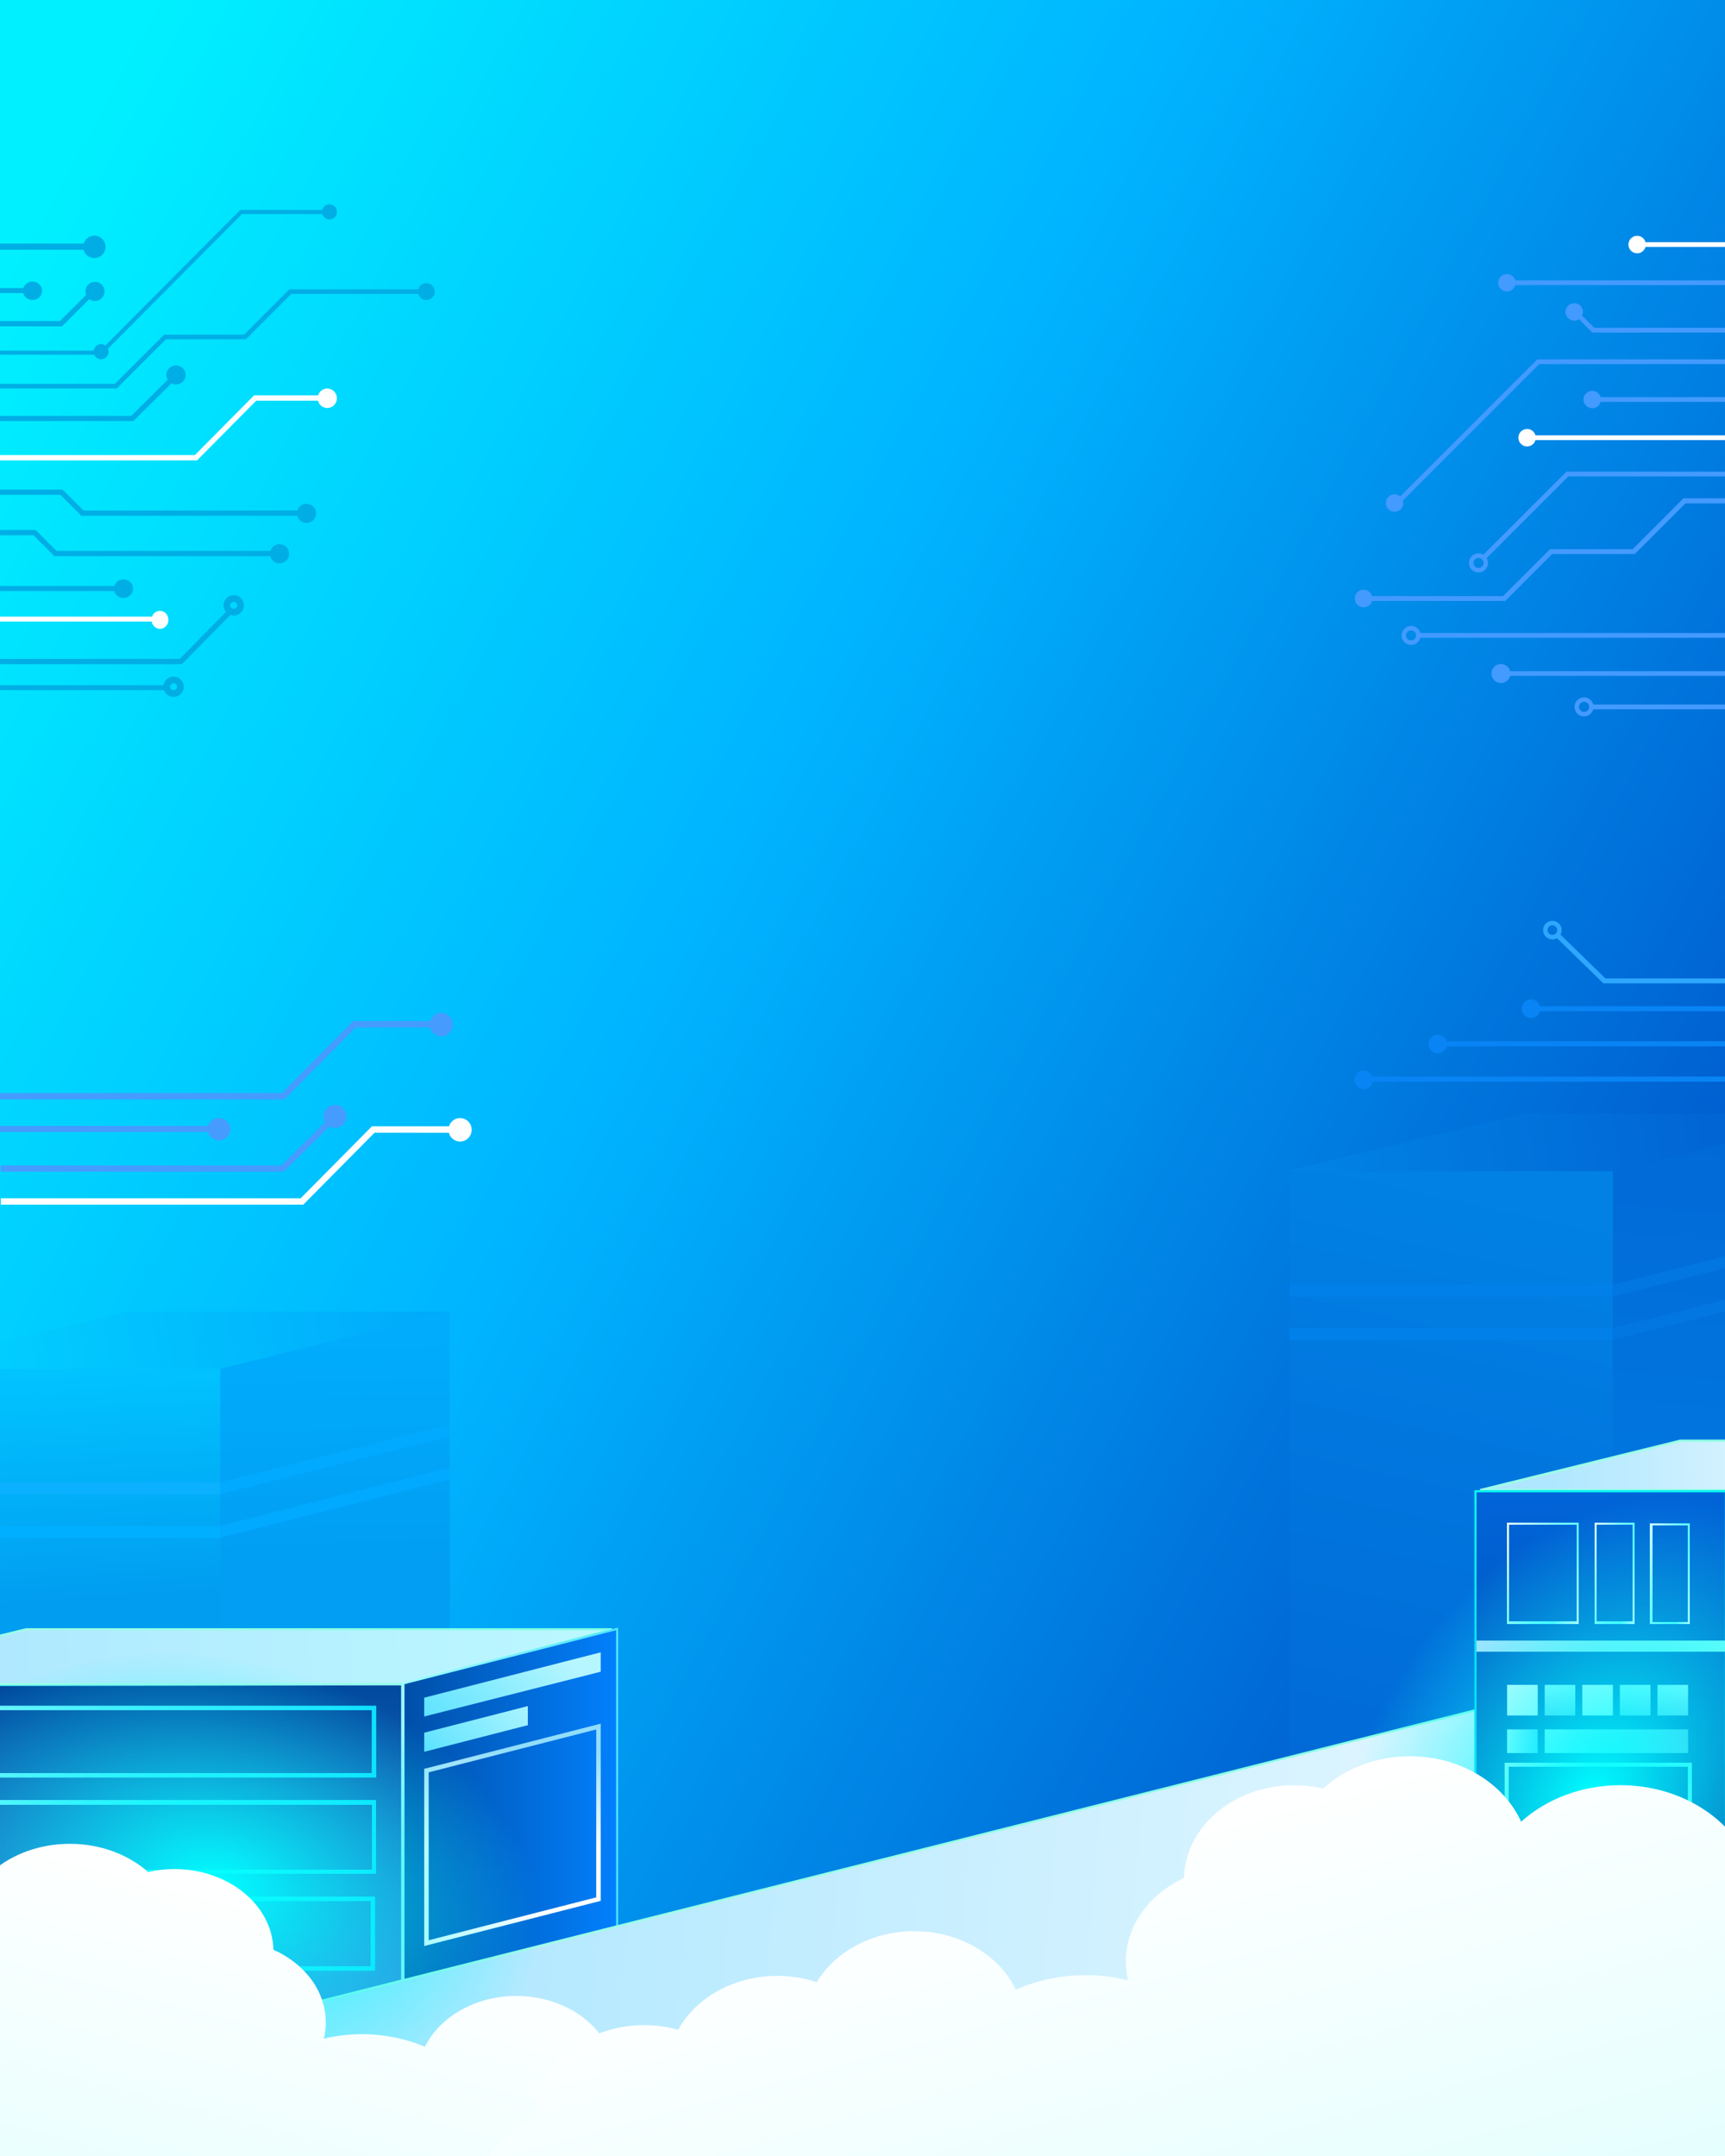<svg width="768" height="960" viewBox="0 0 768 960" fill="none" xmlns="http://www.w3.org/2000/svg">
<g clip-path="url(#clip0_830_62315)">
<g clip-path="url(#clip1_830_62315)">
<rect width="768" height="960" fill="url(#paint0_linear_830_62315)"/>
<g filter="url(#filter0_d_830_62315)">
<path fill-rule="evenodd" clip-rule="evenodd" d="M689.002 414.142C689.002 415.325 689.961 416.284 691.143 416.284C692.326 416.284 693.285 415.325 693.285 414.142C693.285 412.959 692.326 412 691.143 412C689.961 412 689.002 412.959 689.002 414.142ZM687.002 414.142C687.002 416.429 688.856 418.284 691.143 418.284C691.888 418.284 692.587 418.087 693.191 417.743L713.85 437.865L961.867 437.865L961.867 435.677L714.771 435.677L694.759 416.164C695.094 415.566 695.285 414.876 695.285 414.142C695.285 411.854 693.431 410 691.143 410C688.856 410 687.002 411.854 687.002 414.142Z" fill="#2DA7FF"/>
</g>
<path d="M644.062 463.651L811 463.651L811 465.908L644.119 465.908C643.659 467.68 642.067 469 640.161 469C637.884 469 636.046 467.149 636.046 464.858C636.046 462.578 637.884 460.716 640.161 460.716C641.999 460.716 643.547 461.958 644.062 463.651Z" fill="#0884F5"/>
<path d="M603.002 480.858C603.002 478.578 604.845 476.716 607.128 476.716C608.882 476.716 610.366 477.822 610.961 479.368L820.637 479.368L820.637 481.626L611.164 481.626C610.804 483.544 609.129 485 607.116 485C604.845 485 603.002 483.149 603.002 480.858Z" fill="#0884F5"/>
<path fill-rule="evenodd" clip-rule="evenodd" d="M681.604 453.284C679.317 453.284 677.462 451.429 677.462 449.142C677.462 446.854 679.317 445 681.604 445C683.502 445 685.101 446.276 685.591 448.016L858.199 448.016V450.275L685.589 450.275C685.096 452.012 683.499 453.284 681.604 453.284Z" fill="#0884F5"/>
<path d="M-45.844 609.434H108.69V1141.34L-45.844 1142.36V609.434Z" fill="url(#paint1_linear_830_62315)"/>
<path d="M57.273 584H200.712L98.474 609.432H-47L57.273 584Z" fill="url(#paint2_linear_830_62315)"/>
<path d="M98.07 609.5L200.202 584.014V1130.8H98.07V609.5Z" fill="url(#paint3_linear_830_62315)"/>
<path d="M-45.84 660.053H98.11V665.385L-45.84 665.385V660.053Z" fill="#0BB1FE"/>
<path d="M-45.984 679.381L98.109 679.381V684.713H-45.984V679.381Z" fill="#00AFFF"/>
<path d="M97.965 660.05L200.203 634.109V639.442L97.965 665.383V660.05Z" fill="#01A9FF"/>
<path d="M97.965 679.382L200.203 653.439V658.771L97.965 684.714V679.382Z" fill="#01A9FF"/>
<path d="M574.156 521.434H728.69V1053.34L574.156 1054.36V521.434Z" fill="url(#paint4_linear_830_62315)"/>
<path d="M677.273 496H820.712L718.474 521.432H573L677.273 496Z" fill="url(#paint5_linear_830_62315)"/>
<path d="M718.07 521.5L820.202 496.014V1042.8H718.07V521.5Z" fill="url(#paint6_linear_830_62315)"/>
<path d="M574.16 572.053H718.11V577.385L574.16 577.385V572.053Z" fill="#0280EA"/>
<path d="M574.016 591.381L718.109 591.381V596.713H574.016V591.381Z" fill="#0280EA"/>
<path d="M717.965 572.05L820.203 546.109V551.442L717.965 577.383V572.05Z" fill="#0276E1"/>
<path d="M717.965 591.382L820.203 565.439V570.771L717.965 596.714V591.382Z" fill="#0276E1"/>
<g style="mix-blend-mode:overlay">
<path d="M149.16 502.188C152.005 502.188 154.304 499.912 154.304 497.094C154.304 494.277 152.005 492 149.16 492C146.315 492 144.017 494.277 144.017 497.094C144.017 498.024 144.283 498.885 144.732 499.634L125.223 518.955L0.367 518.955L0.367 521.73L126.372 521.73L146.736 501.563C147.464 501.952 148.277 502.188 149.16 502.188Z" fill="#469BFF"/>
</g>
<g style="mix-blend-mode:overlay">
<path d="M92.6 501.354L-2.7974e-07 501.354L-1.61706e-07 504.055L92.53 504.054C93.104 506.174 95.093 507.754 97.474 507.754C100.318 507.754 102.615 505.54 102.615 502.799C102.615 500.072 100.318 497.844 97.474 497.844C95.177 497.844 93.244 499.329 92.6 501.354Z" fill="#469BFF"/>
</g>
<g style="mix-blend-mode:overlay" filter="url(#filter1_d_830_62315)">
<path d="M199.839 504.377C200.417 506.626 202.419 508.292 204.829 508.292C207.676 508.292 210.002 505.957 210.002 503.067C210.002 500.177 207.69 497.843 204.829 497.843C202.503 497.843 200.572 499.394 199.909 501.516L165.586 501.516L133.871 533.547L0.367 533.547L0.367 536.395L135.041 536.395L166.756 504.363L199.839 504.377Z" fill="white"/>
</g>
<g style="mix-blend-mode:overlay">
<path d="M191.472 457.535C192.05 459.785 194.051 461.45 196.462 461.45C199.309 461.45 201.635 459.115 201.635 456.225C201.635 453.336 199.323 451.001 196.462 451.001C194.136 451.001 192.205 452.553 191.542 454.674L157.219 454.674L125.504 486.705L-8 486.705L-8 489.553L126.674 489.553L158.389 457.521L191.472 457.535Z" fill="#469BFF"/>
</g>
<g style="mix-blend-mode:overlay">
<g style="mix-blend-mode:overlay" filter="url(#filter2_d_830_62315)">
<path d="M732.616 107.832L878.43 107.832L878.43 109.953L732.616 109.953C732.15 111.587 730.665 112.785 728.894 112.785C726.752 112.785 725.002 111.046 725.002 108.893C725.002 106.74 726.741 105.001 728.894 105.001C730.676 105.001 732.15 106.199 732.616 107.832Z" fill="white"/>
</g>
<path d="M610.842 265.434L669.246 265.434L690.107 244.573L726.876 244.573L749.497 221.952L891.344 221.952L891.344 224.073L750.377 224.073L727.756 246.694L690.987 246.694L670.126 267.555L610.842 267.555C610.376 269.188 608.891 270.387 607.12 270.387C604.978 270.387 603.228 268.647 603.228 266.495C603.228 264.352 604.967 262.602 607.12 262.602C608.902 262.613 610.376 263.811 610.842 265.434Z" fill="#439AFF"/>
<path d="M704.772 138.893C704.772 139.487 704.624 140.038 704.391 140.547L709.81 145.967L838.75 145.967L838.75 148.088L708.93 148.088L703.001 142.159C702.397 142.552 701.665 142.785 700.891 142.785C698.749 142.785 696.999 141.046 696.999 138.893C696.999 136.74 698.738 135.001 700.891 135.001C703.033 135.001 704.772 136.74 704.772 138.893Z" fill="#439AFF"/>
<path d="M674.616 124.832L820.43 124.832L820.43 126.953L674.616 126.953C674.15 128.587 672.665 129.785 670.894 129.785C668.752 129.785 667.002 128.046 667.002 125.893C667.002 123.74 668.741 122.001 670.894 122.001C672.676 122.001 674.15 123.199 674.616 124.832Z" fill="#439AFF"/>
<path d="M610.842 265.434L669.246 265.434L690.107 244.573L726.876 244.573L749.497 221.952L891.344 221.952L891.344 224.073L750.377 224.073L727.756 246.694L690.987 246.694L670.126 267.555L610.842 267.555C610.376 269.188 608.891 270.387 607.12 270.387C604.978 270.387 603.228 268.647 603.228 266.495C603.228 264.352 604.967 262.602 607.12 262.602C608.902 262.613 610.376 263.811 610.842 265.434Z" fill="#439AFF"/>
<path d="M705.002 177.893C705.002 175.751 706.742 174.001 708.894 174.001C710.676 174.001 712.15 175.199 712.617 176.832L909.336 176.832L909.336 178.954L712.617 178.954C712.15 180.587 710.666 181.785 708.894 181.785C706.752 181.785 705.002 180.046 705.002 177.893Z" fill="#439AFF"/>
<path d="M901.934 162.122L685.319 162.122L624.593 222.848C624.709 223.209 624.784 223.59 624.784 223.983C624.784 226.136 623.044 227.875 620.891 227.875C618.749 227.875 616.999 226.136 616.999 223.983C616.999 221.841 618.738 220.091 620.891 220.091C621.856 220.091 622.726 220.451 623.405 221.035L684.439 160.001L901.934 160.001L901.934 162.122Z" fill="#439AFF"/>
<path fill-rule="evenodd" clip-rule="evenodd" d="M919.133 212.121V210L697.396 210L660.399 246.997C659.767 246.623 659.03 246.408 658.242 246.408C655.899 246.408 654 248.307 654 250.65C654 252.993 655.899 254.892 658.242 254.892C660.585 254.892 662.484 252.993 662.484 250.65C662.484 249.862 662.269 249.124 661.895 248.492L698.276 212.121L919.133 212.121ZM656 250.65C656 251.889 657.004 252.892 658.242 252.892C659.481 252.892 660.484 251.889 660.484 250.65C660.484 249.412 659.481 248.408 658.242 248.408C657.004 248.408 656 249.412 656 250.65Z" fill="#439AFF"/>
<path fill-rule="evenodd" clip-rule="evenodd" d="M945.344 232.74L849.461 232.74L800.315 281.875L632.351 281.875C631.881 280.044 630.22 278.691 628.242 278.691C625.899 278.691 624 280.591 624 282.933C624 285.276 625.899 287.176 628.242 287.176C630.218 287.176 631.879 285.825 632.35 283.996L801.196 283.996L850.33 234.861L945.344 234.861L945.344 232.74ZM626 282.933C626 284.172 627.004 285.176 628.242 285.176C629.481 285.176 630.484 284.172 630.484 282.933C630.484 281.695 629.481 280.691 628.242 280.691C627.004 280.691 626 281.695 626 282.933Z" fill="#439AFF"/>
<path fill-rule="evenodd" clip-rule="evenodd" d="M955.531 246.875L918.328 246.875L853.486 311.737C852.924 311.419 852.288 311.228 851.599 311.228C849.944 311.228 848.544 312.257 847.982 313.699L709.354 313.699C708.887 311.864 707.223 310.506 705.242 310.506C702.899 310.506 701 312.405 701 314.748C701 317.091 702.899 318.99 705.242 318.99C707.215 318.99 708.873 317.644 709.348 315.821H847.781C848.109 317.634 849.69 319.002 851.599 319.002C853.752 319.002 855.491 317.263 855.491 315.11C855.491 314.421 855.289 313.784 854.982 313.222L919.208 248.996L955.531 248.996V246.875ZM703 314.748C703 315.986 704.004 316.99 705.242 316.99C706.481 316.99 707.484 315.986 707.484 314.748C707.484 313.51 706.481 312.506 705.242 312.506C704.004 312.506 703 313.51 703 314.748Z" fill="#439AFF"/>
<path fill-rule="evenodd" clip-rule="evenodd" d="M955.648 239.102L874.613 239.102L814.862 298.842L672.351 298.842C671.88 297.012 670.219 295.66 668.242 295.66C665.899 295.66 664 297.559 664 299.902C664 302.245 665.899 304.144 668.242 304.144C670.219 304.144 671.88 302.792 672.351 300.963L815.742 300.963L875.482 241.223L955.648 241.223V239.102Z" fill="#439AFF"/>
</g>
<g style="mix-blend-mode:hard-light">
<path d="M50.885 260.925L-85 260.925L-85 263.175L50.827 263.175C51.306 264.942 52.963 266.258 54.947 266.258C57.316 266.258 59.23 264.413 59.23 262.129C59.23 259.857 57.316 258 54.947 258C53.033 258 51.422 259.238 50.885 260.925Z" fill="#00AEE5"/>
<path d="M37.28 108.464L-121 108.464L-121 111.189L37.212 111.189C37.769 113.328 39.7 114.922 42.011 114.922C44.77 114.922 47 112.688 47 109.922C47 107.17 44.77 104.922 42.011 104.922C39.781 104.922 37.905 106.421 37.28 108.464Z" fill="#00AEE5"/>
<path d="M10.401 128.267L-125.484 128.267L-125.484 130.517L10.343 130.517C10.821 132.283 12.479 133.6 14.463 133.6C16.832 133.6 18.746 131.755 18.746 129.471C18.746 127.198 16.832 125.342 14.463 125.342C12.549 125.342 10.938 126.58 10.401 128.267Z" fill="#00AEE5"/>
<path d="M14.902 238.341L24.241 247.66L120.31 247.66C120.789 249.5 122.447 250.863 124.443 250.863C126.813 250.863 128.728 248.953 128.728 246.588C128.728 244.235 126.813 242.313 124.443 242.313C122.517 242.313 120.917 243.583 120.369 245.319L25.198 245.319L15.859 236L-179 236L-179 238.33L14.902 238.33L14.902 238.341Z" fill="#00AEE5"/>
<path d="M78.355 171.214C80.726 171.214 82.641 169.318 82.641 166.97C82.641 164.622 80.726 162.726 78.355 162.726C75.985 162.726 74.07 164.622 74.07 166.97C74.07 167.745 74.291 168.462 74.665 169.086L58.41 185.185L-45.625 185.185L-45.625 187.498L59.367 187.498L76.335 170.694C76.942 171.018 77.619 171.214 78.355 171.214Z" fill="#00AEE5"/>
<path d="M42.297 134.031C44.661 134.031 46.571 132.12 46.571 129.755C46.571 127.39 44.661 125.479 42.297 125.479C39.945 125.479 38.023 127.39 38.023 129.755C38.023 130.302 38.139 130.827 38.326 131.304L26.668 142.967L-27.195 142.967L-27.195 145.297L27.635 145.297L39.747 133.18C40.457 133.704 41.342 134.031 42.297 134.031Z" fill="#00AEE5"/>
<path d="M26.901 220.341L36.241 229.66L132.31 229.66C132.789 231.5 134.447 232.863 136.443 232.863C138.813 232.863 140.728 230.953 140.728 228.588C140.728 226.235 138.813 224.313 136.443 224.313C134.517 224.313 132.917 225.583 132.369 227.319L37.198 227.319L27.859 218L-167 218L-167 220.33L26.901 220.33L26.901 220.341Z" fill="#00AEE5"/>
<path fill-rule="evenodd" clip-rule="evenodd" d="M105.589 269.537C105.589 270.385 104.901 271.073 104.052 271.073C103.204 271.073 102.516 270.385 102.516 269.537C102.516 268.688 103.204 268 104.052 268C104.901 268 105.589 268.688 105.589 269.537ZM108.589 269.537C108.589 272.042 106.558 274.073 104.052 274.073C103.538 274.073 103.043 273.988 102.582 273.83L80.989 295.746L-177 295.746V293.374L80.031 293.374L100.598 272.478C99.923 271.686 99.516 270.659 99.516 269.537C99.516 267.031 101.547 265 104.052 265C106.558 265 108.589 267.031 108.589 269.537Z" fill="#00AEE5"/>
<path d="M186.225 130.879L129.697 130.879L109.507 151.07L73.919 151.07L52.025 172.965L-85.266 172.965L-85.266 170.912L51.172 170.912L73.067 149.017L108.655 149.017L128.845 128.827L186.225 128.827C186.677 127.246 188.114 126.086 189.828 126.086C191.901 126.086 193.595 127.769 193.595 129.853C193.595 131.926 191.912 133.62 189.828 133.62C188.103 133.61 186.677 132.45 186.225 130.879Z" fill="#00AEE5"/>
<path d="M143.462 93.487L106.96 93.487L46.923 153.826C46.384 153.449 45.727 153.22 45.014 153.22C43.325 153.22 41.937 154.487 41.709 156.13L-176 156.13L-176 157.965L41.955 157.965C42.476 159.14 43.645 159.957 45.005 159.957C46.85 159.957 48.357 158.452 48.357 156.589C48.357 156.111 48.257 155.662 48.083 155.258L107.718 95.322L143.49 95.322C143.901 96.708 145.17 97.736 146.686 97.736C148.531 97.736 150.038 96.231 150.038 94.368C150.038 92.504 148.54 90.999 146.686 90.999C145.134 90.999 143.846 92.055 143.462 93.487Z" fill="#00AEE5"/>
<path fill-rule="evenodd" clip-rule="evenodd" d="M78.808 305.796C78.808 306.645 78.12 307.333 77.271 307.333C76.422 307.333 75.734 306.645 75.734 305.796C75.734 304.948 76.422 304.26 77.271 304.26C78.12 304.26 78.808 304.948 78.808 305.796ZM81.808 305.796C81.808 308.302 79.777 310.333 77.271 310.333C75.296 310.333 73.615 309.071 72.993 307.309L-106.312 307.309V305.107L72.787 305.107C73.119 302.928 75 301.26 77.271 301.26C79.777 301.26 81.808 303.291 81.808 305.796Z" fill="#00AEE5"/>
</g>
<path d="M-90.033 967.024V750.457L179.033 749.968V967.033L-90.033 967.024Z" fill="url(#paint7_linear_830_62315)" stroke="url(#paint8_linear_830_62315)" stroke-width="0.934"/>
<path d="M-88.137 749.926L11.556 725.467H272.411L180.026 749.926H-88.137Z" fill="url(#paint9_linear_830_62315)" stroke="url(#paint10_linear_830_62315)" stroke-width="0.934"/>
<path d="M179.971 749.464L179.619 749.553V749.916V886.764V887.356L180.195 887.218L274.395 864.677L274.753 864.591V864.222V725.902V725.301L274.171 725.45L179.971 749.464Z" fill="url(#paint11_linear_830_62315)" stroke="url(#paint12_linear_830_62315)" stroke-width="0.934"/>
<g style="mix-blend-mode:plus-lighter" filter="url(#filter3_d_830_62315)">
<rect x="-77.5" y="802.5" width="244" height="31" stroke="url(#paint13_linear_830_62315)" stroke-width="2" shape-rendering="crispEdges"/>
</g>
<path d="M-77.5 845.5H166V876.5H-77.5V845.5Z" stroke="url(#paint14_linear_830_62315)" stroke-width="2"/>
<rect x="-77.5" y="760.5" width="244" height="30" stroke="url(#paint15_linear_830_62315)" stroke-width="2"/>
<g style="mix-blend-mode:plus-lighter" filter="url(#filter4_d_830_62315)">
<path d="M188.863 755.93L267.452 735.725V744.364L188.863 764.302V760.781V755.93Z" fill="url(#paint16_linear_830_62315)"/>
</g>
<path d="M188.863 771.514L235 759.664V768.17L188.863 780.02V771.514Z" fill="url(#paint17_linear_830_62315)"/>
<path d="M189.863 865.212V788.382L266.452 768.788V845.618L189.863 865.212Z" stroke="url(#paint18_linear_830_62315)" stroke-width="2"/>
<path d="M618.198 780.373L704.834 868.668L802.002 876.001L571.06 934.828H14.883L618.198 780.373Z" fill="url(#paint19_linear_830_62315)"/>
<path d="M14.5 934.035H14.033V934.502V966.502V966.969H14.5H570.5H570.967V966.502V934.502V934.035H570.5H14.5Z" fill="url(#paint20_linear_830_62315)" stroke="url(#paint21_linear_830_62315)" stroke-width="0.934"/>
<path d="M570.799 1038.53V934.83L787.974 881.007V1038.53H570.799Z" fill="url(#paint22_linear_830_62315)" stroke="url(#paint23_linear_830_62315)" stroke-width="0.934"/>
<rect x="169.5" y="943.502" width="379" height="17" stroke="#88F2F5" stroke-width="2"/>
<rect x="24.5" y="942.502" width="135.227" height="18.903" fill="url(#paint24_linear_830_62315)"/>
<g style="mix-blend-mode:screen">
<path d="M583.414 951.856L680.498 927.486V938.001L583.414 962.371V951.856Z" fill="url(#paint25_linear_830_62315)"/>
</g>
<g style="mix-blend-mode:screen">
<path d="M583.414 971.307L778.998 920.5V931.014L583.414 981.822V971.307Z" fill="url(#paint26_linear_830_62315)"/>
</g>
<path fill-rule="evenodd" clip-rule="evenodd" d="M688.833 990.211V1008.16L775.713 979.776V961.827L688.833 990.211ZM686.652 988.629V1011.17L777.895 981.358V958.82L686.652 988.629Z" fill="url(#paint27_linear_830_62315)"/>
<path d="M39.731 916.91L694.101 752.111V853.763V854.199L694.536 854.229L782.526 860.265L556.46 916.91H39.731Z" fill="url(#paint28_linear_830_62315)" stroke="url(#paint29_linear_830_62315)" stroke-width="0.934"/>
<path d="M36.432 917.846H555.687V931.453H36.432V917.846Z" fill="url(#paint30_linear_830_62315)" stroke="url(#paint31_linear_830_62315)" stroke-width="0.934"/>
<path d="M556.26 931.319V917.741L770.163 864.597V878.175L556.26 931.319Z" fill="url(#paint32_linear_830_62315)" stroke="url(#paint33_linear_830_62315)" stroke-width="0.934"/>
<path d="M658.984 663.503L748.06 641.502H854.062L768.849 663.503H658.984Z" fill="url(#paint34_linear_830_62315)" stroke="url(#paint35_linear_830_62315)"/>
<rect x="656.91" y="664.008" width="111.525" height="303.842" fill="url(#paint36_linear_830_62315)" stroke="url(#paint37_linear_830_62315)"/>
<rect x="670.811" y="785.783" width="81.536" height="60.243" stroke="url(#paint38_linear_830_62315)" stroke-width="1.809"/>
<rect x="670.811" y="851.15" width="81.536" height="8.741" stroke="url(#paint39_linear_830_62315)" stroke-width="1.809"/>
<rect x="670.811" y="864.52" width="81.536" height="8.741" stroke="url(#paint40_linear_830_62315)" stroke-width="1.809"/>
<rect x="670.811" y="877.893" width="81.536" height="8.741" stroke="url(#paint41_linear_830_62315)" stroke-width="1.809"/>
<g style="mix-blend-mode:plus-lighter">
<path fill-rule="evenodd" clip-rule="evenodd" d="M750.323 908.882H688.966V916.939H750.323V908.882ZM687.727 907.643V918.179H751.563V907.643H687.727Z" fill="url(#paint42_linear_830_62315)"/>
</g>
<g style="mix-blend-mode:plus-lighter">
<path fill-rule="evenodd" clip-rule="evenodd" d="M750.323 924.374H688.966V932.431H750.323V924.374ZM687.727 923.135V933.671H751.563V923.135H687.727Z" fill="url(#paint43_linear_830_62315)"/>
</g>
<g style="mix-blend-mode:plus-lighter">
<path fill-rule="evenodd" clip-rule="evenodd" d="M750.323 939.872H688.966V947.929H750.323V939.872ZM687.727 938.633V949.169H751.563V938.633H687.727Z" fill="url(#paint44_linear_830_62315)"/>
</g>
<rect x="657.355" y="730.502" width="111.558" height="4.958" fill="url(#paint45_linear_830_62315)"/>
<g filter="url(#filter5_d_830_62315)">
<rect x="735.105" y="678.738" width="16.827" height="44.064" stroke="url(#paint46_linear_830_62315)" shape-rendering="crispEdges"/>
</g>
<g filter="url(#filter6_d_830_62315)">
<rect x="710.5" y="678.5" width="16.827" height="44.064" stroke="url(#paint47_linear_830_62315)" shape-rendering="crispEdges"/>
</g>
<g filter="url(#filter7_d_830_62315)">
<rect x="671.5" y="678.5" width="31" height="44" stroke="url(#paint48_linear_830_62315)" shape-rendering="crispEdges"/>
</g>
<rect x="670.992" y="750.223" width="13.635" height="13.635" fill="white"/>
<g style="mix-blend-mode:plus-lighter" filter="url(#filter8_d_830_62315)">
<rect x="687.727" y="750.223" width="13.635" height="13.635" fill="url(#paint49_linear_830_62315)"/>
</g>
<rect x="704.461" y="750.223" width="13.635" height="13.635" fill="white"/>
<rect x="721.195" y="750.223" width="13.635" height="13.635" fill="url(#paint50_linear_830_62315)"/>
<g style="mix-blend-mode:plus-lighter" filter="url(#filter9_d_830_62315)">
<rect x="737.926" y="750.223" width="13.635" height="13.635" fill="url(#paint51_linear_830_62315)"/>
</g>
<g style="mix-blend-mode:plus-lighter">
<rect x="687.727" y="770.053" width="63.836" height="10.536" fill="url(#paint52_linear_830_62315)"/>
</g>
<rect x="670.992" y="770.053" width="13.635" height="10.536" fill="url(#paint53_linear_830_62315)"/>
<g style="mix-blend-mode:plus-lighter" filter="url(#filter10_d_830_62315)">
<path d="M779.5 739.428L791.859 736.33V805.124L779.5 808.223V739.428Z" fill="url(#paint54_linear_830_62315)"/>
</g>
<g style="mix-blend-mode:overlay" filter="url(#filter11_d_830_62315)">
<path d="M676.002 194.893C676.002 192.751 677.742 191.001 679.894 191.001C681.676 191.001 683.15 192.199 683.617 193.832L880.336 193.832L880.336 195.954L683.617 195.954C683.15 197.587 681.666 198.785 679.894 198.785C677.752 198.785 676.002 197.046 676.002 194.893Z" fill="white"/>
</g>
<g style="mix-blend-mode:overlay" filter="url(#filter12_d_830_62315)">
<path d="M75 276C75 273.798 73.306 272 71.208 272C69.597 272 68.233 273.068 67.685 274.561L-125 274.561L-125 276.741L67.499 276.741C67.83 278.594 69.369 280 71.219 280C73.306 280 75 278.213 75 276Z" fill="white"/>
</g>
<g style="mix-blend-mode:overlay" filter="url(#filter13_d_830_62315)">
<path d="M141.558 178.424C142.038 180.291 143.701 181.674 145.703 181.674C148.068 181.674 150 179.736 150 177.337C150 174.938 148.08 173 145.703 173C143.771 173 142.167 174.288 141.616 176.049L113.105 176.049L86.759 202.637L-120 202.637L-120 205L87.731 205L114.077 178.412L141.558 178.424Z" fill="white"/>
</g>
<path style="mix-blend-mode:overlay" d="M-93.971 793.574C-70.276 737.962 34.466 713.739 139.981 739.47C245.495 765.204 311.824 831.148 288.136 886.762C264.441 942.374 159.699 966.597 54.184 940.866C-51.329 915.132 -117.659 849.188 -93.971 793.574Z" fill="url(#paint55_radial_830_62315)"/>
<path style="mix-blend-mode:overlay" d="M609.874 971.149C563.156 932.787 569.329 825.457 623.662 731.418C677.998 637.381 759.918 592.245 806.64 630.601C853.357 668.963 847.184 776.292 792.851 870.331C738.515 964.368 656.595 1009.5 609.874 971.149Z" fill="url(#paint56_radial_830_62315)"/>
</g>
<g filter="url(#filter14_d_830_62315)">
<path d="M382.266 961.024C381.784 941.121 362.251 925.109 338.2 925.109C333.445 925.109 328.87 925.744 324.577 926.902C317.48 914.563 302.329 906.039 284.785 906.039C279.216 906.039 273.889 906.909 268.987 908.473C261.633 896.747 246.887 888.741 229.888 888.741C211.529 888.741 195.795 898.076 189.166 911.35C180.747 907.79 171.231 905.767 161.143 905.767C155.259 905.767 149.574 906.455 144.183 907.736C144.748 905.398 145.043 902.975 145.043 900.499C145.043 886.494 135.604 874.33 121.73 868.155C121.249 848.252 101.716 832.24 77.665 832.24C73.654 832.24 69.766 832.694 66.07 833.532V833.665C57.343 825.878 44.906 821 31.097 821C10.807 821 -6.519 831.52 -13.462 846.352C-23.505 837.642 -37.629 832.208 -53.286 832.208C-83.767 832.208 -108.472 852.757 -108.472 878.109C-108.472 883.275 -107.432 888.234 -105.539 892.867C-123.738 898.487 -136.707 913.057 -136.707 930.147C-136.707 930.468 -136.687 930.777 -136.681 931.097C-150.413 932.09 -162.323 938.372 -169.452 947.483C-177.294 932.629 -194.581 922.019 -215 920.909V975.781H400.156C396.036 969.531 389.806 964.391 382.246 961.024H382.266Z" fill="url(#paint57_linear_830_62315)"/>
</g>
<g filter="url(#filter15_d_830_62315)">
<path d="M237.864 943.029C238.398 920.14 260.086 901.726 286.789 901.726C292.068 901.726 297.148 902.457 301.914 903.789C309.794 889.598 326.616 879.796 346.095 879.796C352.279 879.796 358.192 880.796 363.636 882.595C371.8 869.11 388.173 859.903 407.046 859.903C427.43 859.903 444.9 870.638 452.259 885.903C461.607 881.809 472.173 879.483 483.373 879.483C489.906 879.483 496.219 880.274 502.203 881.748C501.576 879.059 501.249 876.272 501.249 873.424C501.249 857.319 511.729 843.33 527.133 836.229C527.667 813.34 549.354 794.926 576.058 794.926C580.511 794.926 584.828 795.448 588.932 796.412V796.565C598.622 787.61 612.429 782 627.762 782C650.29 782 669.526 794.098 677.235 811.155C688.385 801.138 704.067 794.89 721.451 794.89C755.293 794.89 782.723 818.521 782.723 847.676C782.723 853.617 781.569 859.32 779.467 864.647C799.673 871.11 814.072 887.867 814.072 907.521C814.072 907.889 814.05 908.245 814.043 908.613C829.29 909.755 842.514 916.979 850.429 927.457C859.135 910.375 878.329 898.173 901 896.896V960H218C222.574 952.812 229.492 946.902 237.885 943.029H237.864Z" fill="url(#paint58_linear_830_62315)"/>
</g>
</g>
<defs>
<filter id="filter0_d_830_62315" x="681.513" y="404.511" width="285.843" height="38.843" filterUnits="userSpaceOnUse" color-interpolation-filters="sRGB">
<feFlood flood-opacity="0" result="BackgroundImageFix"/>
<feColorMatrix in="SourceAlpha" type="matrix" values="0 0 0 0 0 0 0 0 0 0 0 0 0 0 0 0 0 0 127 0" result="hardAlpha"/>
<feOffset/>
<feGaussianBlur stdDeviation="2.744"/>
<feComposite in2="hardAlpha" operator="out"/>
<feColorMatrix type="matrix" values="0 0 0 0 0 0 0 0 0 0.82 0 0 0 0 1 0 0 0 0.5 0"/>
<feBlend mode="normal" in2="BackgroundImageFix" result="effect1_dropShadow_830_62315"/>
<feBlend mode="normal" in="SourceGraphic" in2="effect1_dropShadow_830_62315" result="shape"/>
</filter>
<filter id="filter1_d_830_62315" x="-14.633" y="482.843" width="239.635" height="68.552" filterUnits="userSpaceOnUse" color-interpolation-filters="sRGB">
<feFlood flood-opacity="0" result="BackgroundImageFix"/>
<feColorMatrix in="SourceAlpha" type="matrix" values="0 0 0 0 0 0 0 0 0 0 0 0 0 0 0 0 0 0 127 0" result="hardAlpha"/>
<feOffset/>
<feGaussianBlur stdDeviation="7.5"/>
<feComposite in2="hardAlpha" operator="out"/>
<feColorMatrix type="matrix" values="0 0 0 0 0 0 0 0 0 0.94 0 0 0 0 1 0 0 0 0.5 0"/>
<feBlend mode="normal" in2="BackgroundImageFix" result="effect1_dropShadow_830_62315"/>
<feBlend mode="normal" in="SourceGraphic" in2="effect1_dropShadow_830_62315" result="shape"/>
</filter>
<filter id="filter2_d_830_62315" x="710.002" y="90.001" width="183.428" height="37.784" filterUnits="userSpaceOnUse" color-interpolation-filters="sRGB">
<feFlood flood-opacity="0" result="BackgroundImageFix"/>
<feColorMatrix in="SourceAlpha" type="matrix" values="0 0 0 0 0 0 0 0 0 0 0 0 0 0 0 0 0 0 127 0" result="hardAlpha"/>
<feOffset/>
<feGaussianBlur stdDeviation="7.5"/>
<feComposite in2="hardAlpha" operator="out"/>
<feColorMatrix type="matrix" values="0 0 0 0 0 0 0 0 0 0.94 0 0 0 0 1 0 0 0 0.5 0"/>
<feBlend mode="normal" in2="BackgroundImageFix" result="effect1_dropShadow_830_62315"/>
<feBlend mode="normal" in="SourceGraphic" in2="effect1_dropShadow_830_62315" result="shape"/>
</filter>
<filter id="filter3_d_830_62315" x="-93.5" y="786.5" width="276" height="63" filterUnits="userSpaceOnUse" color-interpolation-filters="sRGB">
<feFlood flood-opacity="0" result="BackgroundImageFix"/>
<feColorMatrix in="SourceAlpha" type="matrix" values="0 0 0 0 0 0 0 0 0 0 0 0 0 0 0 0 0 0 127 0" result="hardAlpha"/>
<feOffset/>
<feGaussianBlur stdDeviation="7.5"/>
<feComposite in2="hardAlpha" operator="out"/>
<feColorMatrix type="matrix" values="0 0 0 0 0 0 0 0 0 1 0 0 0 0 1 0 0 0 1 0"/>
<feBlend mode="normal" in2="BackgroundImageFix" result="effect1_dropShadow_830_62315"/>
<feBlend mode="normal" in="SourceGraphic" in2="effect1_dropShadow_830_62315" result="shape"/>
</filter>
<filter id="filter4_d_830_62315" x="173.863" y="720.725" width="108.59" height="58.578" filterUnits="userSpaceOnUse" color-interpolation-filters="sRGB">
<feFlood flood-opacity="0" result="BackgroundImageFix"/>
<feColorMatrix in="SourceAlpha" type="matrix" values="0 0 0 0 0 0 0 0 0 0 0 0 0 0 0 0 0 0 127 0" result="hardAlpha"/>
<feOffset/>
<feGaussianBlur stdDeviation="7.5"/>
<feComposite in2="hardAlpha" operator="out"/>
<feColorMatrix type="matrix" values="0 0 0 0 0 0 0 0 0 0.82 0 0 0 0 1 0 0 0 0.5 0"/>
<feBlend mode="normal" in2="BackgroundImageFix" result="effect1_dropShadow_830_62315"/>
<feBlend mode="normal" in="SourceGraphic" in2="effect1_dropShadow_830_62315" result="shape"/>
</filter>
<filter id="filter5_d_830_62315" x="731.005" y="674.638" width="25.028" height="52.264" filterUnits="userSpaceOnUse" color-interpolation-filters="sRGB">
<feFlood flood-opacity="0" result="BackgroundImageFix"/>
<feColorMatrix in="SourceAlpha" type="matrix" values="0 0 0 0 0 0 0 0 0 0 0 0 0 0 0 0 0 0 127 0" result="hardAlpha"/>
<feOffset/>
<feGaussianBlur stdDeviation="1.8"/>
<feComposite in2="hardAlpha" operator="out"/>
<feColorMatrix type="matrix" values="0 0 0 0 0 0 0 0 0 1 0 0 0 0 1 0 0 0 0.8 0"/>
<feBlend mode="normal" in2="BackgroundImageFix" result="effect1_dropShadow_830_62315"/>
<feBlend mode="normal" in="SourceGraphic" in2="effect1_dropShadow_830_62315" result="shape"/>
</filter>
<filter id="filter6_d_830_62315" x="706.4" y="674.4" width="25.028" height="52.264" filterUnits="userSpaceOnUse" color-interpolation-filters="sRGB">
<feFlood flood-opacity="0" result="BackgroundImageFix"/>
<feColorMatrix in="SourceAlpha" type="matrix" values="0 0 0 0 0 0 0 0 0 0 0 0 0 0 0 0 0 0 127 0" result="hardAlpha"/>
<feOffset/>
<feGaussianBlur stdDeviation="1.8"/>
<feComposite in2="hardAlpha" operator="out"/>
<feColorMatrix type="matrix" values="0 0 0 0 0 0 0 0 0 1 0 0 0 0 1 0 0 0 0.8 0"/>
<feBlend mode="normal" in2="BackgroundImageFix" result="effect1_dropShadow_830_62315"/>
<feBlend mode="normal" in="SourceGraphic" in2="effect1_dropShadow_830_62315" result="shape"/>
</filter>
<filter id="filter7_d_830_62315" x="667.4" y="674.4" width="39.2" height="52.2" filterUnits="userSpaceOnUse" color-interpolation-filters="sRGB">
<feFlood flood-opacity="0" result="BackgroundImageFix"/>
<feColorMatrix in="SourceAlpha" type="matrix" values="0 0 0 0 0 0 0 0 0 0 0 0 0 0 0 0 0 0 127 0" result="hardAlpha"/>
<feOffset/>
<feGaussianBlur stdDeviation="1.8"/>
<feComposite in2="hardAlpha" operator="out"/>
<feColorMatrix type="matrix" values="0 0 0 0 0 0 0 0 0 1 0 0 0 0 1 0 0 0 0.8 0"/>
<feBlend mode="normal" in2="BackgroundImageFix" result="effect1_dropShadow_830_62315"/>
<feBlend mode="normal" in="SourceGraphic" in2="effect1_dropShadow_830_62315" result="shape"/>
</filter>
<filter id="filter8_d_830_62315" x="672.727" y="735.223" width="43.635" height="43.635" filterUnits="userSpaceOnUse" color-interpolation-filters="sRGB">
<feFlood flood-opacity="0" result="BackgroundImageFix"/>
<feColorMatrix in="SourceAlpha" type="matrix" values="0 0 0 0 0 0 0 0 0 0 0 0 0 0 0 0 0 0 127 0" result="hardAlpha"/>
<feOffset/>
<feGaussianBlur stdDeviation="7.5"/>
<feComposite in2="hardAlpha" operator="out"/>
<feColorMatrix type="matrix" values="0 0 0 0 0 0 0 0 0 1 0 0 0 0 1 0 0 0 0.5 0"/>
<feBlend mode="normal" in2="BackgroundImageFix" result="effect1_dropShadow_830_62315"/>
<feBlend mode="normal" in="SourceGraphic" in2="effect1_dropShadow_830_62315" result="shape"/>
</filter>
<filter id="filter9_d_830_62315" x="722.926" y="735.223" width="43.635" height="43.635" filterUnits="userSpaceOnUse" color-interpolation-filters="sRGB">
<feFlood flood-opacity="0" result="BackgroundImageFix"/>
<feColorMatrix in="SourceAlpha" type="matrix" values="0 0 0 0 0 0 0 0 0 0 0 0 0 0 0 0 0 0 127 0" result="hardAlpha"/>
<feOffset/>
<feGaussianBlur stdDeviation="7.5"/>
<feComposite in2="hardAlpha" operator="out"/>
<feColorMatrix type="matrix" values="0 0 0 0 0 0 0 0 0 1 0 0 0 0 1 0 0 0 0.5 0"/>
<feBlend mode="normal" in2="BackgroundImageFix" result="effect1_dropShadow_830_62315"/>
<feBlend mode="normal" in="SourceGraphic" in2="effect1_dropShadow_830_62315" result="shape"/>
</filter>
<filter id="filter10_d_830_62315" x="764.5" y="721.33" width="42.359" height="101.893" filterUnits="userSpaceOnUse" color-interpolation-filters="sRGB">
<feFlood flood-opacity="0" result="BackgroundImageFix"/>
<feColorMatrix in="SourceAlpha" type="matrix" values="0 0 0 0 0 0 0 0 0 0 0 0 0 0 0 0 0 0 127 0" result="hardAlpha"/>
<feOffset/>
<feGaussianBlur stdDeviation="7.5"/>
<feComposite in2="hardAlpha" operator="out"/>
<feColorMatrix type="matrix" values="0 0 0 0 0 0 0 0 0 1 0 0 0 0 1 0 0 0 0.5 0"/>
<feBlend mode="normal" in2="BackgroundImageFix" result="effect1_dropShadow_830_62315"/>
<feBlend mode="normal" in="SourceGraphic" in2="effect1_dropShadow_830_62315" result="shape"/>
</filter>
<filter id="filter11_d_830_62315" x="661.002" y="176.001" width="234.334" height="37.784" filterUnits="userSpaceOnUse" color-interpolation-filters="sRGB">
<feFlood flood-opacity="0" result="BackgroundImageFix"/>
<feColorMatrix in="SourceAlpha" type="matrix" values="0 0 0 0 0 0 0 0 0 0 0 0 0 0 0 0 0 0 127 0" result="hardAlpha"/>
<feOffset/>
<feGaussianBlur stdDeviation="7.5"/>
<feComposite in2="hardAlpha" operator="out"/>
<feColorMatrix type="matrix" values="0 0 0 0 0 0 0 0 0 0.94 0 0 0 0 1 0 0 0 0.5 0"/>
<feBlend mode="normal" in2="BackgroundImageFix" result="effect1_dropShadow_830_62315"/>
<feBlend mode="normal" in="SourceGraphic" in2="effect1_dropShadow_830_62315" result="shape"/>
</filter>
<filter id="filter12_d_830_62315" x="-140" y="257" width="230" height="38" filterUnits="userSpaceOnUse" color-interpolation-filters="sRGB">
<feFlood flood-opacity="0" result="BackgroundImageFix"/>
<feColorMatrix in="SourceAlpha" type="matrix" values="0 0 0 0 0 0 0 0 0 0 0 0 0 0 0 0 0 0 127 0" result="hardAlpha"/>
<feOffset/>
<feGaussianBlur stdDeviation="7.5"/>
<feComposite in2="hardAlpha" operator="out"/>
<feColorMatrix type="matrix" values="0 0 0 0 0 0 0 0 0 0.94 0 0 0 0 1 0 0 0 0.5 0"/>
<feBlend mode="normal" in2="BackgroundImageFix" result="effect1_dropShadow_830_62315"/>
<feBlend mode="normal" in="SourceGraphic" in2="effect1_dropShadow_830_62315" result="shape"/>
</filter>
<filter id="filter13_d_830_62315" x="-135" y="158" width="300" height="62" filterUnits="userSpaceOnUse" color-interpolation-filters="sRGB">
<feFlood flood-opacity="0" result="BackgroundImageFix"/>
<feColorMatrix in="SourceAlpha" type="matrix" values="0 0 0 0 0 0 0 0 0 0 0 0 0 0 0 0 0 0 127 0" result="hardAlpha"/>
<feOffset/>
<feGaussianBlur stdDeviation="7.5"/>
<feComposite in2="hardAlpha" operator="out"/>
<feColorMatrix type="matrix" values="0 0 0 0 0 0 0 0 0 0.94 0 0 0 0 1 0 0 0 0.5 0"/>
<feBlend mode="normal" in2="BackgroundImageFix" result="effect1_dropShadow_830_62315"/>
<feBlend mode="normal" in="SourceGraphic" in2="effect1_dropShadow_830_62315" result="shape"/>
</filter>
<filter id="filter14_d_830_62315" x="-247" y="789" width="679.156" height="218.781" filterUnits="userSpaceOnUse" color-interpolation-filters="sRGB">
<feFlood flood-opacity="0" result="BackgroundImageFix"/>
<feColorMatrix in="SourceAlpha" type="matrix" values="0 0 0 0 0 0 0 0 0 0 0 0 0 0 0 0 0 0 127 0" result="hardAlpha"/>
<feOffset/>
<feGaussianBlur stdDeviation="16"/>
<feComposite in2="hardAlpha" operator="out"/>
<feColorMatrix type="matrix" values="0 0 0 0 0 0 0 0 0 0.94 0 0 0 0 1 0 0 0 0.58 0"/>
<feBlend mode="normal" in2="BackgroundImageFix" result="effect1_dropShadow_830_62315"/>
<feBlend mode="normal" in="SourceGraphic" in2="effect1_dropShadow_830_62315" result="shape"/>
</filter>
<filter id="filter15_d_830_62315" x="186" y="750" width="747" height="242" filterUnits="userSpaceOnUse" color-interpolation-filters="sRGB">
<feFlood flood-opacity="0" result="BackgroundImageFix"/>
<feColorMatrix in="SourceAlpha" type="matrix" values="0 0 0 0 0 0 0 0 0 0 0 0 0 0 0 0 0 0 127 0" result="hardAlpha"/>
<feOffset/>
<feGaussianBlur stdDeviation="16"/>
<feComposite in2="hardAlpha" operator="out"/>
<feColorMatrix type="matrix" values="0 0 0 0 0 0 0 0 0 0.94 0 0 0 0 1 0 0 0 0.58 0"/>
<feBlend mode="normal" in2="BackgroundImageFix" result="effect1_dropShadow_830_62315"/>
<feBlend mode="normal" in="SourceGraphic" in2="effect1_dropShadow_830_62315" result="shape"/>
</filter>
<linearGradient id="paint0_linear_830_62315" x1="68.16" y1="3.53033e-06" x2="994.245" y2="502.449" gradientUnits="userSpaceOnUse">
<stop stop-color="#00F0FF"/>
<stop offset="0.393" stop-color="#00B3FF"/>
<stop offset="0.962" stop-color="#0041BF"/>
</linearGradient>
<linearGradient id="paint1_linear_830_62315" x1="47.998" y1="711.5" x2="40.998" y2="609" gradientUnits="userSpaceOnUse">
<stop stop-color="#019DF1"/>
<stop offset="1" stop-color="#01C4FF"/>
</linearGradient>
<linearGradient id="paint2_linear_830_62315" x1="192.5" y1="584" x2="4.277" y2="619.235" gradientUnits="userSpaceOnUse">
<stop stop-color="#01AAFB"/>
<stop offset="1" stop-color="#01CDFF"/>
</linearGradient>
<linearGradient id="paint3_linear_830_62315" x1="142.999" y1="597.5" x2="146.499" y2="697.5" gradientUnits="userSpaceOnUse">
<stop stop-color="#01ACFC"/>
<stop offset="1" stop-color="#019EF3"/>
</linearGradient>
<linearGradient id="paint4_linear_830_62315" x1="613.998" y1="801.5" x2="673.498" y2="534.5" gradientUnits="userSpaceOnUse">
<stop stop-color="#0169D6"/>
<stop offset="1" stop-color="#0181E4"/>
</linearGradient>
<linearGradient id="paint5_linear_830_62315" x1="758.5" y1="496" x2="580.101" y2="522.105" gradientUnits="userSpaceOnUse">
<stop stop-color="#0166D4"/>
<stop offset="1" stop-color="#0183E4"/>
</linearGradient>
<linearGradient id="paint6_linear_830_62315" x1="762.999" y1="509.5" x2="748.999" y2="668.5" gradientUnits="userSpaceOnUse">
<stop stop-color="#016AD7"/>
<stop offset="1" stop-color="#0177DF"/>
</linearGradient>
<linearGradient id="paint7_linear_830_62315" x1="11.341" y1="967.5" x2="11.341" y2="749.5" gradientUnits="userSpaceOnUse">
<stop stop-color="#59A8FF"/>
<stop offset="1" stop-color="#00499E"/>
</linearGradient>
<linearGradient id="paint8_linear_830_62315" x1="-53.383" y1="863.57" x2="161.934" y2="857.988" gradientUnits="userSpaceOnUse">
<stop stop-color="#08E0E0"/>
<stop offset="1" stop-color="#A4EFFF"/>
</linearGradient>
<linearGradient id="paint9_linear_830_62315" x1="255" y1="733.551" x2="-32.18" y2="738.607" gradientUnits="userSpaceOnUse">
<stop stop-color="#BBF7FF"/>
<stop offset="1" stop-color="#AEE7FF"/>
</linearGradient>
<linearGradient id="paint10_linear_830_62315" x1="265.814" y1="719.226" x2="188.071" y2="829.373" gradientUnits="userSpaceOnUse">
<stop stop-color="#7CFFE7"/>
<stop offset="1" stop-color="#9CFFE7"/>
</linearGradient>
<linearGradient id="paint11_linear_830_62315" x1="274.316" y1="762.054" x2="168.311" y2="762.054" gradientUnits="userSpaceOnUse">
<stop stop-color="#0280FC"/>
<stop offset="1" stop-color="#00499E"/>
</linearGradient>
<linearGradient id="paint12_linear_830_62315" x1="179.776" y1="764.533" x2="288.954" y2="773.345" gradientUnits="userSpaceOnUse">
<stop stop-color="#9BFFFF"/>
<stop offset="1" stop-color="#42DDFF"/>
</linearGradient>
<linearGradient id="paint13_linear_830_62315" x1="-78.5" y1="818" x2="167.5" y2="818" gradientUnits="userSpaceOnUse">
<stop stop-color="#99FFF9"/>
<stop offset="1" stop-color="#0DE0FD"/>
</linearGradient>
<linearGradient id="paint14_linear_830_62315" x1="-78.5" y1="861" x2="165.5" y2="861" gradientUnits="userSpaceOnUse">
<stop stop-color="#99FFF9"/>
<stop offset="1" stop-color="#0DE0FD"/>
</linearGradient>
<linearGradient id="paint15_linear_830_62315" x1="-78.5" y1="775.5" x2="167.5" y2="775.5" gradientUnits="userSpaceOnUse">
<stop stop-color="#99FFF9"/>
<stop offset="1" stop-color="#0DE0FD"/>
</linearGradient>
<linearGradient id="paint16_linear_830_62315" x1="274.117" y1="759.009" x2="231.226" y2="806.005" gradientUnits="userSpaceOnUse">
<stop stop-color="#B5F6FF"/>
<stop offset="1" stop-color="#5BE2FF"/>
</linearGradient>
<linearGradient id="paint17_linear_830_62315" x1="258.617" y1="774.195" x2="220.741" y2="812.8" gradientUnits="userSpaceOnUse">
<stop stop-color="#B5F6FF"/>
<stop offset="1" stop-color="#5BE2FF"/>
</linearGradient>
<linearGradient id="paint18_linear_830_62315" x1="225.654" y1="778.817" x2="224.844" y2="823.37" gradientUnits="userSpaceOnUse">
<stop stop-color="#91DEFC"/>
<stop offset="1" stop-color="white"/>
</linearGradient>
<linearGradient id="paint19_linear_830_62315" x1="739.13" y1="764.703" x2="23.64" y2="774.278" gradientUnits="userSpaceOnUse">
<stop stop-color="#EAF6FF"/>
<stop offset="1" stop-color="#47B8FF"/>
</linearGradient>
<linearGradient id="paint20_linear_830_62315" x1="342.084" y1="966.502" x2="342.084" y2="934.502" gradientUnits="userSpaceOnUse">
<stop stop-color="#59A8FF"/>
<stop offset="1" stop-color="#0164D9"/>
</linearGradient>
<linearGradient id="paint21_linear_830_62315" x1="57.437" y1="934.502" x2="398.882" y2="1188.71" gradientUnits="userSpaceOnUse">
<stop stop-color="#00FFFF"/>
<stop offset="0.535" stop-color="white"/>
<stop offset="1" stop-color="#D0FFF1"/>
</linearGradient>
<linearGradient id="paint22_linear_830_62315" x1="788.502" y1="1173.11" x2="570.332" y2="1173.11" gradientUnits="userSpaceOnUse">
<stop stop-color="#0280FC"/>
<stop offset="1" stop-color="#00499E"/>
</linearGradient>
<linearGradient id="paint23_linear_830_62315" x1="679.386" y1="868.668" x2="768.084" y2="1057.7" gradientUnits="userSpaceOnUse">
<stop stop-color="#D4FFF3"/>
<stop offset="1" stop-color="#94E5FF"/>
</linearGradient>
<linearGradient id="paint24_linear_830_62315" x1="24.5" y1="952.099" x2="159.727" y2="952.099" gradientUnits="userSpaceOnUse">
<stop stop-color="#09AFF6"/>
<stop offset="1" stop-color="#BFFFFB"/>
</linearGradient>
<linearGradient id="paint25_linear_830_62315" x1="678.655" y1="934.099" x2="581.597" y2="962.034" gradientUnits="userSpaceOnUse">
<stop stop-color="#B5F6FF"/>
<stop offset="1" stop-color="#65ADE9"/>
</linearGradient>
<linearGradient id="paint26_linear_830_62315" x1="755.72" y1="936.656" x2="581.597" y2="987.131" gradientUnits="userSpaceOnUse">
<stop stop-color="#9AFFDB"/>
<stop offset="1" stop-color="#7FC4FE"/>
</linearGradient>
<linearGradient id="paint27_linear_830_62315" x1="692.832" y1="988.629" x2="748.45" y2="1107.86" gradientUnits="userSpaceOnUse">
<stop stop-color="#91DEFC"/>
<stop offset="1" stop-color="#00F9FF"/>
</linearGradient>
<linearGradient id="paint28_linear_830_62315" x1="941.635" y1="803.248" x2="177.123" y2="738.676" gradientUnits="userSpaceOnUse">
<stop stop-color="white"/>
<stop offset="1" stop-color="#AEE7FF"/>
</linearGradient>
<linearGradient id="paint29_linear_830_62315" x1="753.543" y1="731.985" x2="374.034" y2="911.562" gradientUnits="userSpaceOnUse">
<stop stop-color="#7CFFE7"/>
<stop offset="1" stop-color="#9CFFE7"/>
</linearGradient>
<linearGradient id="paint30_linear_830_62315" x1="274.94" y1="942.825" x2="275.22" y2="917.377" gradientUnits="userSpaceOnUse">
<stop stop-color="#59A8FF"/>
<stop offset="1" stop-color="#025FCB"/>
</linearGradient>
<linearGradient id="paint31_linear_830_62315" x1="35.965" y1="924.649" x2="556.154" y2="924.649" gradientUnits="userSpaceOnUse">
<stop stop-color="#75EEFF"/>
<stop offset="0.485" stop-color="#ACF5FF"/>
<stop offset="1" stop-color="#0AF0FF"/>
</linearGradient>
<linearGradient id="paint32_linear_830_62315" x1="770.691" y1="893.202" x2="555.793" y2="893.202" gradientUnits="userSpaceOnUse">
<stop stop-color="#0280FC"/>
<stop offset="1" stop-color="#00499E"/>
</linearGradient>
<linearGradient id="paint33_linear_830_62315" x1="580.148" y1="919.193" x2="770.994" y2="863.575" gradientUnits="userSpaceOnUse">
<stop stop-color="#00FFFF"/>
<stop offset="0.515" stop-color="#DCFFFF"/>
<stop offset="1" stop-color="#87DBFF"/>
</linearGradient>
<linearGradient id="paint34_linear_830_62315" x1="866.831" y1="643.029" x2="688.882" y2="648.231" gradientUnits="userSpaceOnUse">
<stop stop-color="white"/>
<stop offset="1" stop-color="#AEE7FF"/>
</linearGradient>
<linearGradient id="paint35_linear_830_62315" x1="851.216" y1="639.857" x2="787.292" y2="703.401" gradientUnits="userSpaceOnUse">
<stop stop-color="#7CFFE7"/>
<stop offset="1" stop-color="#9CFFE7"/>
</linearGradient>
<linearGradient id="paint36_linear_830_62315" x1="729.807" y1="972.96" x2="722.656" y2="662.642" gradientUnits="userSpaceOnUse">
<stop stop-color="#003D85"/>
<stop offset="1" stop-color="#0164D9"/>
</linearGradient>
<linearGradient id="paint37_linear_830_62315" x1="712.673" y1="663.26" x2="712.673" y2="968.597" gradientUnits="userSpaceOnUse">
<stop stop-color="#09F2F2"/>
<stop offset="1" stop-color="#0094FF"/>
</linearGradient>
<linearGradient id="paint38_linear_830_62315" x1="761.408" y1="859.887" x2="652.062" y2="798.045" gradientUnits="userSpaceOnUse">
<stop stop-color="#00F9FF"/>
<stop offset="0.135" stop-color="white"/>
<stop offset="0.33" stop-color="#61FBFF"/>
<stop offset="0.51" stop-color="#73FCFF"/>
<stop offset="1" stop-color="white"/>
</linearGradient>
<linearGradient id="paint39_linear_830_62315" x1="761.408" y1="860.739" x2="755.325" y2="831.74" gradientUnits="userSpaceOnUse">
<stop stop-color="#00F9FF"/>
<stop offset="0.135" stop-color="white"/>
<stop offset="0.33" stop-color="#61FBFF"/>
<stop offset="0.51" stop-color="#73FCFF"/>
<stop offset="1" stop-color="white"/>
</linearGradient>
<linearGradient id="paint40_linear_830_62315" x1="761.408" y1="874.109" x2="755.325" y2="845.109" gradientUnits="userSpaceOnUse">
<stop stop-color="#00F9FF"/>
<stop offset="0.135" stop-color="white"/>
<stop offset="0.33" stop-color="#61FBFF"/>
<stop offset="0.51" stop-color="#73FCFF"/>
<stop offset="1" stop-color="white"/>
</linearGradient>
<linearGradient id="paint41_linear_830_62315" x1="761.408" y1="887.482" x2="755.325" y2="858.482" gradientUnits="userSpaceOnUse">
<stop stop-color="#00F9FF"/>
<stop offset="0.135" stop-color="white"/>
<stop offset="0.33" stop-color="#61FBFF"/>
<stop offset="0.51" stop-color="#73FCFF"/>
<stop offset="1" stop-color="white"/>
</linearGradient>
<linearGradient id="paint42_linear_830_62315" x1="719.645" y1="907.643" x2="719.645" y2="918.179" gradientUnits="userSpaceOnUse">
<stop stop-color="#8CDFFF"/>
<stop offset="1" stop-color="#00C2FF"/>
</linearGradient>
<linearGradient id="paint43_linear_830_62315" x1="719.645" y1="923.135" x2="719.645" y2="933.671" gradientUnits="userSpaceOnUse">
<stop stop-color="#8CDFFF"/>
<stop offset="1" stop-color="#00C2FF"/>
</linearGradient>
<linearGradient id="paint44_linear_830_62315" x1="719.645" y1="938.633" x2="719.645" y2="949.169" gradientUnits="userSpaceOnUse">
<stop stop-color="#8CDFFF"/>
<stop offset="1" stop-color="#00C2FF"/>
</linearGradient>
<linearGradient id="paint45_linear_830_62315" x1="661.406" y1="730.502" x2="761.173" y2="756.692" gradientUnits="userSpaceOnUse">
<stop stop-color="#BEE0FF"/>
<stop offset="1" stop-color="#81FFF7"/>
</linearGradient>
<linearGradient id="paint46_linear_830_62315" x1="754.661" y1="734.689" x2="723.235" y2="729.536" gradientUnits="userSpaceOnUse">
<stop stop-color="#00F9FF"/>
<stop offset="0.135" stop-color="white"/>
<stop offset="0.33" stop-color="#61FBFF"/>
<stop offset="0.51" stop-color="#73FCFF"/>
<stop offset="1" stop-color="white"/>
</linearGradient>
<linearGradient id="paint47_linear_830_62315" x1="730.056" y1="734.451" x2="698.63" y2="729.297" gradientUnits="userSpaceOnUse">
<stop stop-color="#00F9FF"/>
<stop offset="0.135" stop-color="white"/>
<stop offset="0.33" stop-color="#61FBFF"/>
<stop offset="0.51" stop-color="#73FCFF"/>
<stop offset="1" stop-color="white"/>
</linearGradient>
<linearGradient id="paint48_linear_830_62315" x1="707" y1="734.371" x2="653.704" y2="718.661" gradientUnits="userSpaceOnUse">
<stop stop-color="#00F9FF"/>
<stop offset="0.135" stop-color="white"/>
<stop offset="0.33" stop-color="#61FBFF"/>
<stop offset="0.51" stop-color="#73FCFF"/>
<stop offset="1" stop-color="white"/>
</linearGradient>
<linearGradient id="paint49_linear_830_62315" x1="695.68" y1="752.495" x2="695.758" y2="772.168" gradientUnits="userSpaceOnUse">
<stop stop-color="#B5F6FF"/>
<stop offset="1" stop-color="#65ADE9"/>
</linearGradient>
<linearGradient id="paint50_linear_830_62315" x1="729.149" y1="752.495" x2="729.227" y2="772.168" gradientUnits="userSpaceOnUse">
<stop stop-color="#B5F6FF"/>
<stop offset="1" stop-color="#65ADE9"/>
</linearGradient>
<linearGradient id="paint51_linear_830_62315" x1="745.879" y1="752.495" x2="745.957" y2="772.168" gradientUnits="userSpaceOnUse">
<stop stop-color="#B5F6FF"/>
<stop offset="1" stop-color="#65ADE9"/>
</linearGradient>
<linearGradient id="paint52_linear_830_62315" x1="692.728" y1="772.195" x2="762.791" y2="777.199" gradientUnits="userSpaceOnUse">
<stop stop-color="#B5F6FF"/>
<stop offset="1" stop-color="#65ADE9"/>
</linearGradient>
<linearGradient id="paint53_linear_830_62315" x1="671.246" y1="775.519" x2="687.868" y2="775.66" gradientUnits="userSpaceOnUse">
<stop stop-color="#CCFFFF"/>
<stop offset="1" stop-color="#54C7FF"/>
</linearGradient>
<linearGradient id="paint54_linear_830_62315" x1="786.709" y1="748.312" x2="789.091" y2="851.99" gradientUnits="userSpaceOnUse">
<stop stop-color="#B5F6FF"/>
<stop offset="1" stop-color="#65ADE9"/>
</linearGradient>
<radialGradient id="paint55_radial_830_62315" cx="0" cy="0" r="1" gradientUnits="userSpaceOnUse" gradientTransform="translate(97.016 840.154) rotate(-166.292) scale(196.662 138.657)">
<stop stop-color="#00FFFF"/>
<stop offset="0.735" stop-color="#0CF2FF" stop-opacity="0"/>
<stop offset="1" stop-color="#2ED0FF" stop-opacity="0"/>
</radialGradient>
<radialGradient id="paint56_radial_830_62315" cx="0" cy="0" r="1" gradientUnits="userSpaceOnUse" gradientTransform="translate(708.224 800.935) rotate(120.021) scale(196.662 138.657)">
<stop stop-color="#00FFFF"/>
<stop offset="0.735" stop-color="#0CF2FF" stop-opacity="0"/>
<stop offset="1" stop-color="#2ED0FF" stop-opacity="0"/>
</radialGradient>
<linearGradient id="paint57_linear_830_62315" x1="100.829" y1="837.393" x2="34.93" y2="1087.65" gradientUnits="userSpaceOnUse">
<stop stop-color="white"/>
<stop offset="1" stop-color="#DAFFFD"/>
</linearGradient>
<linearGradient id="paint58_linear_830_62315" x1="550.339" y1="800.852" x2="628.466" y2="1087.3" gradientUnits="userSpaceOnUse">
<stop stop-color="white"/>
<stop offset="1" stop-color="#DAFFFD"/>
</linearGradient>
<clipPath id="clip0_830_62315">
<rect width="768" height="960" fill="white"/>
</clipPath>
<clipPath id="clip1_830_62315">
<rect width="768" height="960" fill="white"/>
</clipPath>
</defs>
</svg>
